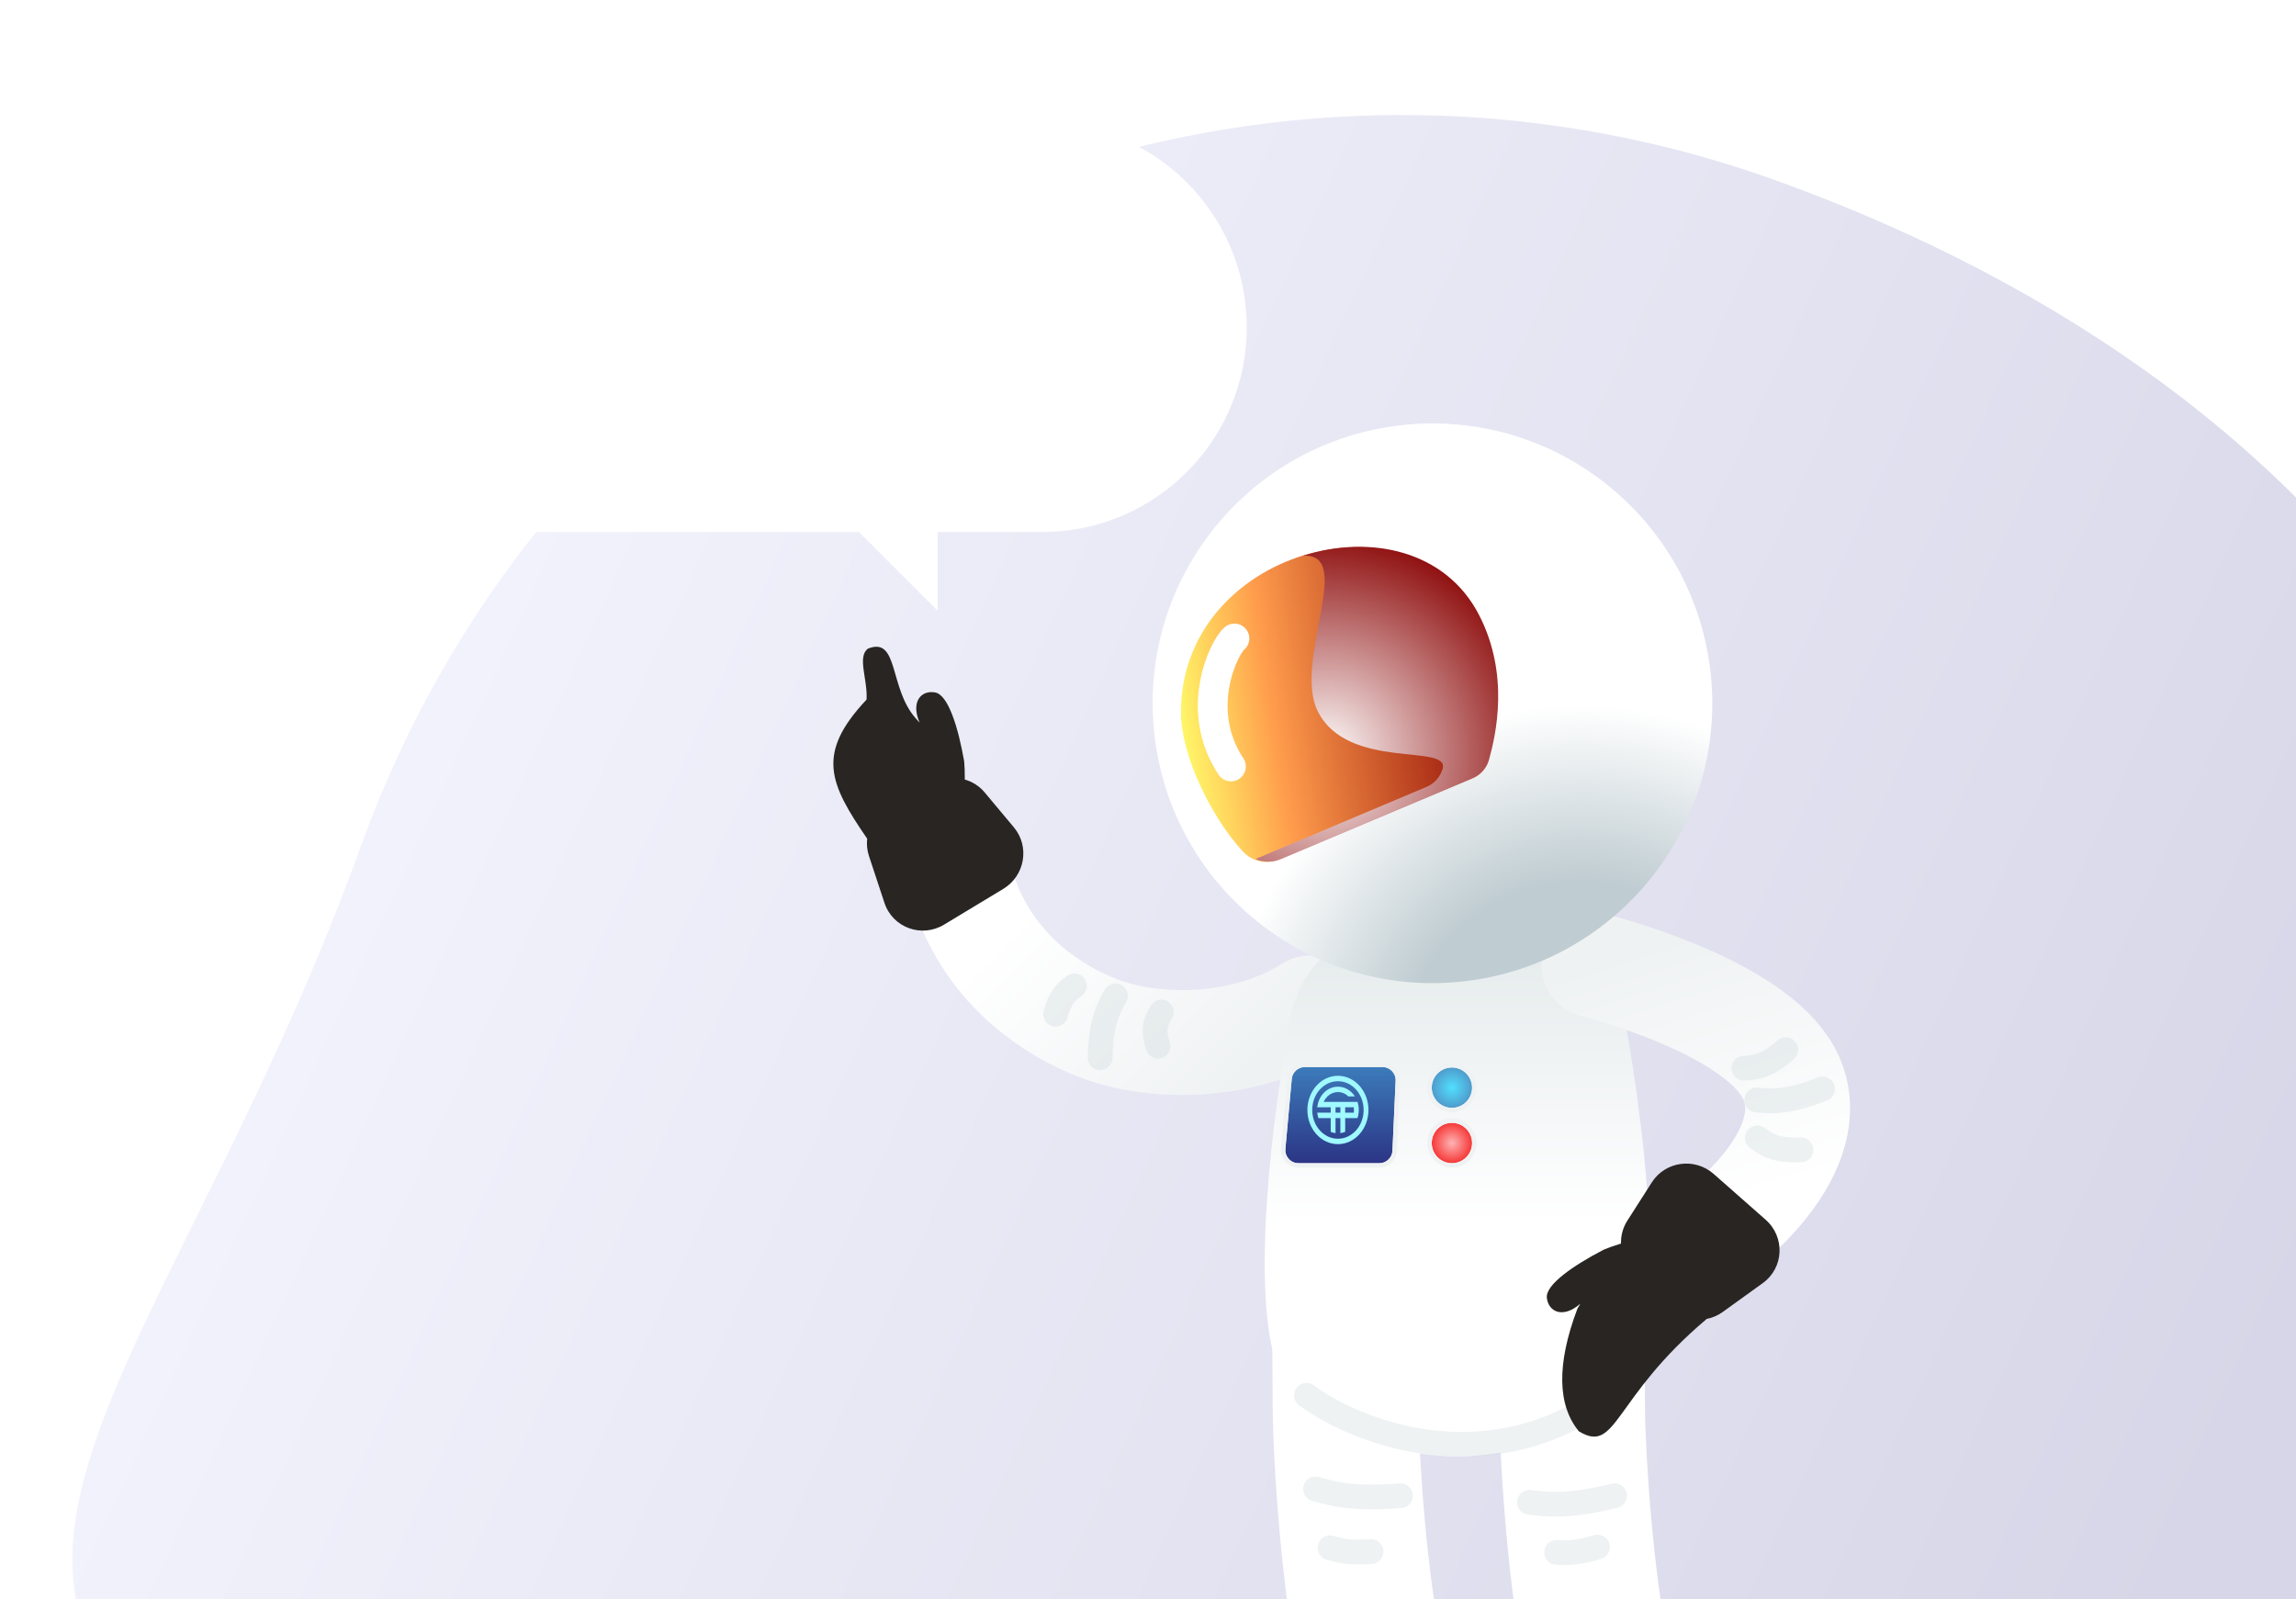 <svg width="547" height="381" viewBox="0 0 547 381" fill="none" xmlns="http://www.w3.org/2000/svg">
<path d="M86 201.513C135.521 64.549 286.696 -6.337 423.66 43.183C560.624 92.704 645.794 204.374 596.274 341.337C546.753 478.301 230.249 489.411 93.285 439.89C-43.678 390.37 36.48 338.477 86 201.513Z" fill="url(#paint0_linear_357_9871)"/>
<g filter="url(#filter0_d_357_9871)">
<path fill-rule="evenodd" clip-rule="evenodd" d="M58.668 25.177C31.724 25.177 9.882 47.019 9.882 73.963C9.882 100.906 31.724 122.748 58.668 122.748H204.63L223.396 141.513V122.748H248.242C275.186 122.748 297.028 100.906 297.028 73.963C297.028 47.019 275.186 25.177 248.242 25.177H58.668Z" fill="white"/>
</g>
<g filter="url(#filter1_d_357_9871)">
<path d="M312.072 238.758C297.361 248.258 275.922 249.065 261.591 243.534C251.074 239.475 237.026 230.347 230.48 213.351" stroke="url(#paint1_linear_357_9871)" stroke-width="24.99" stroke-linecap="round"/>
<path d="M265.751 235.863C264.205 238.651 262.219 241.959 262.103 250.624" stroke="#C7D2D7" stroke-opacity="0.3" stroke-width="5.9" stroke-linecap="round"/>
<path d="M276.683 239.709C275.697 241.402 274.376 243.439 275.89 247.847" stroke="#C7D2D7" stroke-opacity="0.3" stroke-width="5.9" stroke-linecap="round"/>
<path d="M255.96 233.483C254.506 234.548 252.672 235.773 251.488 240.234" stroke="#C7D2D7" stroke-opacity="0.3" stroke-width="5.9" stroke-linecap="round"/>
</g>
<g filter="url(#filter2_d_357_9871)">
<path d="M336.691 217.761C322.47 217.761 309.959 227.269 307.392 241.257C301.604 272.789 298.037 314.01 305.634 326.721C313.973 340.676 332.649 344.919 344.557 345.53V345.559C345.374 345.598 346.267 345.616 347.224 345.609C348.181 345.616 349.075 345.598 349.891 345.559V345.53C361.799 344.919 380.475 340.676 388.815 326.721C396.411 314.01 392.844 272.789 387.057 241.257C384.489 227.269 371.978 217.761 357.757 217.761H336.691Z" fill="url(#paint2_linear_357_9871)"/>
<path d="M337.913 333.836L337.812 316.482L303.104 316.685L303.205 334.039L337.913 333.836ZM309.596 397.167C311.749 406.507 321.065 412.334 330.405 410.181C339.745 408.029 345.571 398.713 343.419 389.373L309.596 397.167ZM303.205 334.039C303.282 347.145 305.427 379.077 309.596 397.167L343.419 389.373C340.068 374.836 337.983 345.777 337.913 333.836L303.205 334.039Z" fill="white"/>
<path d="M391.9 333.836L391.799 316.482L357.091 316.685L357.192 334.039L391.9 333.836ZM363.584 397.167C365.736 406.507 375.052 412.334 384.392 410.181C393.732 408.029 399.558 398.713 397.406 389.373L363.584 397.167ZM357.192 334.039C357.269 347.145 359.415 379.077 363.584 397.167L397.406 389.373C394.056 374.836 391.97 345.777 391.9 333.836L357.192 334.039Z" fill="white"/>
<g filter="url(#filter3_d_357_9871)">
<path d="M307.745 254.27C307.891 252.661 309.24 251.429 310.856 251.429H329.377C331.158 251.429 332.579 252.915 332.498 254.694L331.741 271.355C331.665 273.023 330.29 274.336 328.62 274.336H309.341C307.504 274.336 306.064 272.759 306.23 270.93L307.745 254.27Z" fill="url(#paint3_linear_357_9871)"/>
<path d="M329.377 250.908H310.856C308.971 250.908 307.397 252.345 307.226 254.223L305.712 270.883C305.518 273.017 307.198 274.857 309.341 274.857H328.62C330.568 274.857 332.172 273.325 332.261 271.378L333.018 254.718C333.112 252.642 331.455 250.908 329.377 250.908Z" stroke="#EFF2F3" stroke-width="1.041"/>
</g>
<path d="M311.249 331.023C323.21 339.827 354.346 352.153 383.199 331.023" stroke="#C7D2D7" stroke-opacity="0.3" stroke-width="5.9" stroke-linecap="round"/>
<path d="M313.407 353.321C317.378 354.426 322.117 355.88 333.659 354.949" stroke="#C7D2D7" stroke-opacity="0.3" stroke-width="5.9" stroke-linecap="round"/>
<path d="M364.395 356.516C368.49 356.985 373.397 357.679 384.652 354.953" stroke="#C7D2D7" stroke-opacity="0.3" stroke-width="5.9" stroke-linecap="round"/>
<path d="M316.851 367.342C318.766 367.901 321.05 368.633 326.642 368.252" stroke="#C7D2D7" stroke-opacity="0.3" stroke-width="5.9" stroke-linecap="round"/>
<path d="M370.842 368.429C372.833 368.554 375.222 368.767 380.594 367.169" stroke="#C7D2D7" stroke-opacity="0.3" stroke-width="5.9" stroke-linecap="round"/>
<path d="M315.385 261.11H315.354C315.984 259.725 317.27 258.775 318.754 258.775C319.711 258.775 320.586 259.17 321.255 259.822H321.279H322.798C321.899 258.409 320.422 257.488 318.754 257.488C316.208 257.488 314.109 259.634 313.824 262.398L317.028 262.397V263.685H313.824L313.825 263.695C313.872 264.139 313.965 264.567 314.099 264.973H317.028V268.25C317.393 268.401 317.778 268.506 318.178 268.558V264.973H319.328V268.558C319.728 268.506 320.114 268.402 320.479 268.25V264.973H323.407C323.607 264.371 323.716 263.72 323.716 263.041C323.716 262.362 323.607 261.711 323.407 261.11H322.726H315.385V261.11ZM319.329 263.685H318.178V262.398H319.329V263.685ZM322.522 263.685H320.479V262.398H322.522C322.551 262.608 322.566 262.823 322.566 263.042C322.566 263.26 322.551 263.475 322.522 263.685Z" fill="#9FF9FF"/>
<path d="M318.75 254.899C314.731 254.899 311.474 258.545 311.474 263.041C311.474 267.537 314.731 271.183 318.75 271.183C322.768 271.183 326.025 267.537 326.025 263.041C326.025 258.545 322.768 254.899 318.75 254.899ZM318.75 269.893C315.368 269.893 312.627 266.825 312.627 263.041C312.627 259.257 315.368 256.189 318.75 256.189C322.131 256.189 324.873 259.257 324.873 263.041C324.873 266.825 322.131 269.893 318.75 269.893Z" fill="#9FF9FF"/>
<g filter="url(#filter4_d_357_9871)">
<circle cx="345.904" cy="256.339" r="4.807" fill="url(#paint4_radial_357_9871)"/>
<circle cx="345.904" cy="256.339" r="5.327" stroke="#EFF2F3" stroke-width="1.041"/>
</g>
<g filter="url(#filter5_d_357_9871)">
<circle cx="345.904" cy="269.53" r="4.807" fill="url(#paint5_radial_357_9871)"/>
<circle cx="345.904" cy="269.53" r="5.327" stroke="#EFF2F3" stroke-width="1.041"/>
</g>
</g>
<path d="M224.905 220.283C219.56 223.51 212.663 220.991 210.716 215.1L207.026 203.937C206.574 202.569 206.442 201.16 206.594 199.798C197.597 186.667 194.306 179.559 206.448 166.666C206.751 161.9 204.156 156.468 206.777 154.526C214.175 151.551 211.753 163.924 218.167 171.132C218.48 171.483 218.788 171.83 219.092 172.169C216.905 167.098 219.518 164.353 222.802 164.965C225.898 165.542 228.292 173.281 229.709 181.409C229.801 182.547 229.869 184.036 229.853 185.712C231.66 186.223 233.322 187.263 234.594 188.784L241.553 197.102C245.382 201.678 244.179 208.647 239.024 211.759L224.905 220.283Z" fill="#282522"/>
<g filter="url(#filter6_d_357_9871)">
<path d="M379.741 228.547C379.741 228.547 415.159 237.329 425.279 252.771C435.398 268.213 418.222 288.112 397.833 299.869" stroke="url(#paint6_linear_357_9871)" stroke-width="24.99" stroke-linecap="round"/>
<path d="M418.533 260.664C421.826 260.945 425.793 261.417 434.191 258.033" stroke="#C7D2D7" stroke-opacity="0.3" stroke-width="5.9" stroke-linecap="round"/>
<path d="M415.47 253.1C417.893 252.917 420.865 252.817 425.433 248.675" stroke="#C7D2D7" stroke-opacity="0.3" stroke-width="5.9" stroke-linecap="round"/>
<path d="M418.676 269.712C420.598 271.092 422.871 272.882 429.061 272.54" stroke="#C7D2D7" stroke-opacity="0.3" stroke-width="5.9" stroke-linecap="round"/>
</g>
<path d="M420.65 290.578C425.334 294.705 425.005 302.041 419.972 305.669L410.435 312.544C409.266 313.386 407.962 313.936 406.616 314.2C384.085 333.196 385.289 346.521 376.147 340.983C371.085 334.822 370.769 325.111 375.798 311.779C376.039 311.376 376.276 310.978 376.509 310.586C372.329 314.196 368.926 312.529 368.523 309.213C368.142 306.087 374.803 301.477 382.129 297.682C383.187 297.252 384.587 296.74 386.19 296.252C386.135 294.375 386.627 292.477 387.695 290.806L393.536 281.668C396.749 276.641 403.758 275.693 408.276 279.674L420.65 290.578Z" fill="#282522"/>
<g filter="url(#filter7_d_357_9871)">
<path d="M351.397 232.042C387.785 226.449 412.749 192.416 407.156 156.028C401.563 119.64 367.531 94.676 331.143 100.269C294.755 105.863 269.791 139.895 275.384 176.283C280.977 212.671 315.009 237.635 351.397 232.042Z" fill="url(#paint7_radial_357_9871)"/>
<path d="M304.804 203.325C301.807 204.595 298.323 203.871 296.111 201.469C288.672 193.44 281.484 178.853 281.363 168.71C280.862 129.76 336.231 114.685 351.985 145.221C359.23 159.304 356.046 173.687 354.325 179.752C353.767 181.681 352.352 183.292 350.493 184.072L304.804 203.325Z" fill="url(#paint8_linear_357_9871)"/>
<g style="mix-blend-mode:multiply">
<path d="M352.369 145.117C344.418 129.659 326.309 125.923 310.455 131.013C322.98 130.301 307.864 156.275 314.011 168.189C321.257 182.272 345.415 175.636 343.701 181.745C343.144 183.674 341.728 185.286 339.869 186.066L299.123 203.255C301.005 204.089 303.211 204.11 305.195 203.265L350.884 184.013C352.743 183.233 354.159 181.621 354.716 179.692C356.43 173.584 359.665 159.238 352.369 145.117Z" fill="url(#paint9_radial_357_9871)"/>
</g>
<path d="M294.092 150.712C291.655 152.681 284.255 167.663 293.265 181.216" stroke="white" stroke-width="7.076" stroke-linecap="round"/>
</g>
<defs>
<filter id="filter0_d_357_9871" x="-0.118" y="19.177" width="307.145" height="136.336" filterUnits="userSpaceOnUse" color-interpolation-filters="sRGB">
<feFlood flood-opacity="0" result="BackgroundImageFix"/>
<feColorMatrix in="SourceAlpha" type="matrix" values="0 0 0 0 0 0 0 0 0 0 0 0 0 0 0 0 0 0 127 0" result="hardAlpha"/>
<feOffset dy="4"/>
<feGaussianBlur stdDeviation="5"/>
<feComposite in2="hardAlpha" operator="out"/>
<feColorMatrix type="matrix" values="0 0 0 0 0.459 0 0 0 0 0.459 0 0 0 0 0.561 0 0 0 0.5 0"/>
<feBlend mode="normal" in2="BackgroundImageFix" result="effect1_dropShadow_357_9871"/>
<feBlend mode="normal" in="SourceGraphic" in2="effect1_dropShadow_357_9871" result="shape"/>
</filter>
<filter id="filter1_d_357_9871" x="206.714" y="166.155" width="125.732" height="125.579" filterUnits="userSpaceOnUse" color-interpolation-filters="sRGB">
<feFlood flood-opacity="0" result="BackgroundImageFix"/>
<feColorMatrix in="SourceAlpha" type="matrix" values="0 0 0 0 0 0 0 0 0 0 0 0 0 0 0 0 0 0 127 0" result="hardAlpha"/>
<feOffset dy="1.388"/>
<feGaussianBlur stdDeviation="0.694"/>
<feComposite in2="hardAlpha" operator="out"/>
<feColorMatrix type="matrix" values="0 0 0 0 0 0 0 0 0 0 0 0 0 0 0 0 0 0 0.25 0"/>
<feBlend mode="normal" in2="BackgroundImageFix" result="effect1_dropShadow_357_9871"/>
<feBlend mode="normal" in="SourceGraphic" in2="effect1_dropShadow_357_9871" result="shape"/>
</filter>
<filter id="filter2_d_357_9871" x="299.673" y="217.761" width="99.614" height="195.757" filterUnits="userSpaceOnUse" color-interpolation-filters="sRGB">
<feFlood flood-opacity="0" result="BackgroundImageFix"/>
<feColorMatrix in="SourceAlpha" type="matrix" values="0 0 0 0 0 0 0 0 0 0 0 0 0 0 0 0 0 0 127 0" result="hardAlpha"/>
<feOffset dy="1.388"/>
<feGaussianBlur stdDeviation="0.694"/>
<feComposite in2="hardAlpha" operator="out"/>
<feColorMatrix type="matrix" values="0 0 0 0 0 0 0 0 0 0 0 0 0 0 0 0 0 0 0.25 0"/>
<feBlend mode="normal" in2="BackgroundImageFix" result="effect1_dropShadow_357_9871"/>
<feBlend mode="normal" in="SourceGraphic" in2="effect1_dropShadow_357_9871" result="shape"/>
</filter>
<filter id="filter3_d_357_9871" x="303.788" y="250.387" width="31.143" height="27.767" filterUnits="userSpaceOnUse" color-interpolation-filters="sRGB">
<feFlood flood-opacity="0" result="BackgroundImageFix"/>
<feColorMatrix in="SourceAlpha" type="matrix" values="0 0 0 0 0 0 0 0 0 0 0 0 0 0 0 0 0 0 127 0" result="hardAlpha"/>
<feOffset dy="1.388"/>
<feGaussianBlur stdDeviation="0.694"/>
<feComposite in2="hardAlpha" operator="out"/>
<feColorMatrix type="matrix" values="0 0 0 0 0 0 0 0 0 0 0 0 0 0 0 0 0 0 0.25 0"/>
<feBlend mode="normal" in2="BackgroundImageFix" result="effect1_dropShadow_357_9871"/>
<feBlend mode="normal" in="SourceGraphic" in2="effect1_dropShadow_357_9871" result="shape"/>
</filter>
<filter id="filter4_d_357_9871" x="338.667" y="250.491" width="14.473" height="14.473" filterUnits="userSpaceOnUse" color-interpolation-filters="sRGB">
<feFlood flood-opacity="0" result="BackgroundImageFix"/>
<feColorMatrix in="SourceAlpha" type="matrix" values="0 0 0 0 0 0 0 0 0 0 0 0 0 0 0 0 0 0 127 0" result="hardAlpha"/>
<feOffset dy="1.388"/>
<feGaussianBlur stdDeviation="0.694"/>
<feComposite in2="hardAlpha" operator="out"/>
<feColorMatrix type="matrix" values="0 0 0 0 0 0 0 0 0 0 0 0 0 0 0 0 0 0 0.25 0"/>
<feBlend mode="normal" in2="BackgroundImageFix" result="effect1_dropShadow_357_9871"/>
<feBlend mode="normal" in="SourceGraphic" in2="effect1_dropShadow_357_9871" result="shape"/>
</filter>
<filter id="filter5_d_357_9871" x="338.667" y="263.682" width="14.473" height="14.473" filterUnits="userSpaceOnUse" color-interpolation-filters="sRGB">
<feFlood flood-opacity="0" result="BackgroundImageFix"/>
<feColorMatrix in="SourceAlpha" type="matrix" values="0 0 0 0 0 0 0 0 0 0 0 0 0 0 0 0 0 0 127 0" result="hardAlpha"/>
<feOffset dy="1.388"/>
<feGaussianBlur stdDeviation="0.694"/>
<feComposite in2="hardAlpha" operator="out"/>
<feColorMatrix type="matrix" values="0 0 0 0 0 0 0 0 0 0 0 0 0 0 0 0 0 0 0.25 0"/>
<feBlend mode="normal" in2="BackgroundImageFix" result="effect1_dropShadow_357_9871"/>
<feBlend mode="normal" in="SourceGraphic" in2="effect1_dropShadow_357_9871" result="shape"/>
</filter>
<filter id="filter6_d_357_9871" x="360.896" y="197.828" width="104.339" height="123.059" filterUnits="userSpaceOnUse" color-interpolation-filters="sRGB">
<feFlood flood-opacity="0" result="BackgroundImageFix"/>
<feColorMatrix in="SourceAlpha" type="matrix" values="0 0 0 0 0 0 0 0 0 0 0 0 0 0 0 0 0 0 127 0" result="hardAlpha"/>
<feOffset dy="1.388"/>
<feGaussianBlur stdDeviation="0.694"/>
<feComposite in2="hardAlpha" operator="out"/>
<feColorMatrix type="matrix" values="0 0 0 0 0 0 0 0 0 0 0 0 0 0 0 0 0 0 0.25 0"/>
<feBlend mode="normal" in2="BackgroundImageFix" result="effect1_dropShadow_357_9871"/>
<feBlend mode="normal" in="SourceGraphic" in2="effect1_dropShadow_357_9871" result="shape"/>
</filter>
<filter id="filter7_d_357_9871" x="263.868" y="90.142" width="154.804" height="154.804" filterUnits="userSpaceOnUse" color-interpolation-filters="sRGB">
<feFlood flood-opacity="0" result="BackgroundImageFix"/>
<feColorMatrix in="SourceAlpha" type="matrix" values="0 0 0 0 0 0 0 0 0 0 0 0 0 0 0 0 0 0 127 0" result="hardAlpha"/>
<feOffset dy="1.388"/>
<feGaussianBlur stdDeviation="0.694"/>
<feComposite in2="hardAlpha" operator="out"/>
<feColorMatrix type="matrix" values="0 0 0 0 0 0 0 0 0 0 0 0 0 0 0 0 0 0 0.25 0"/>
<feBlend mode="normal" in2="BackgroundImageFix" result="effect1_dropShadow_357_9871"/>
<feBlend mode="normal" in="SourceGraphic" in2="effect1_dropShadow_357_9871" result="shape"/>
</filter>
<linearGradient id="paint0_linear_357_9871" x1="970.081" y1="509.146" x2="66.354" y2="94.781" gradientUnits="userSpaceOnUse">
<stop offset="0.469" stop-color="#D6D6E8"/>
<stop offset="1" stop-color="#F6F6FF"/>
</linearGradient>
<linearGradient id="paint1_linear_357_9871" x1="295.217" y1="255.844" x2="249.798" y2="210.731" gradientUnits="userSpaceOnUse">
<stop stop-color="#EFF2F3"/>
<stop offset="1" stop-color="white"/>
</linearGradient>
<linearGradient id="paint2_linear_357_9871" x1="347.224" y1="217.761" x2="347.224" y2="345.611" gradientUnits="userSpaceOnUse">
<stop stop-color="#E3E9EB"/>
<stop offset="0.567" stop-color="white"/>
</linearGradient>
<linearGradient id="paint3_linear_357_9871" x1="318.763" y1="222.197" x2="318.763" y2="274.336" gradientUnits="userSpaceOnUse">
<stop stop-color="#50D5FF"/>
<stop offset="1" stop-color="#2C3585"/>
</linearGradient>
<radialGradient id="paint4_radial_357_9871" cx="0" cy="0" r="1" gradientUnits="userSpaceOnUse" gradientTransform="translate(345.904 256.339) rotate(90) scale(7.004)">
<stop stop-color="#51E0FF"/>
<stop offset="1" stop-color="#4E7CB4"/>
</radialGradient>
<radialGradient id="paint5_radial_357_9871" cx="0" cy="0" r="1" gradientUnits="userSpaceOnUse" gradientTransform="translate(345.904 269.53) rotate(90) scale(7.004)">
<stop stop-color="#FFB3B3"/>
<stop offset="1" stop-color="#F20000"/>
</radialGradient>
<linearGradient id="paint6_linear_357_9871" x1="403.654" y1="220.963" x2="422.809" y2="282.046" gradientUnits="userSpaceOnUse">
<stop stop-color="#EFF2F3"/>
<stop offset="1" stop-color="white"/>
</linearGradient>
<radialGradient id="paint7_radial_357_9871" cx="0" cy="0" r="1" gradientUnits="userSpaceOnUse" gradientTransform="translate(376.417 251.219) rotate(-8.738) scale(111.445)">
<stop offset="0.381" stop-color="#BFCCD1"/>
<stop offset="0.758" stop-color="white"/>
</radialGradient>
<linearGradient id="paint8_linear_357_9871" x1="281.498" y1="171.017" x2="356.339" y2="159.513" gradientUnits="userSpaceOnUse">
<stop stop-color="#FFF668"/>
<stop offset="0.29" stop-color="#FF9C4C"/>
<stop offset="1" stop-color="#880000"/>
</linearGradient>
<radialGradient id="paint9_radial_357_9871" cx="0" cy="0" r="1" gradientUnits="userSpaceOnUse" gradientTransform="translate(315.099 178.498) rotate(-8.738) scale(59.597)">
<stop stop-color="white"/>
<stop offset="0.939" stop-color="#880000"/>
</radialGradient>
</defs>
</svg>
